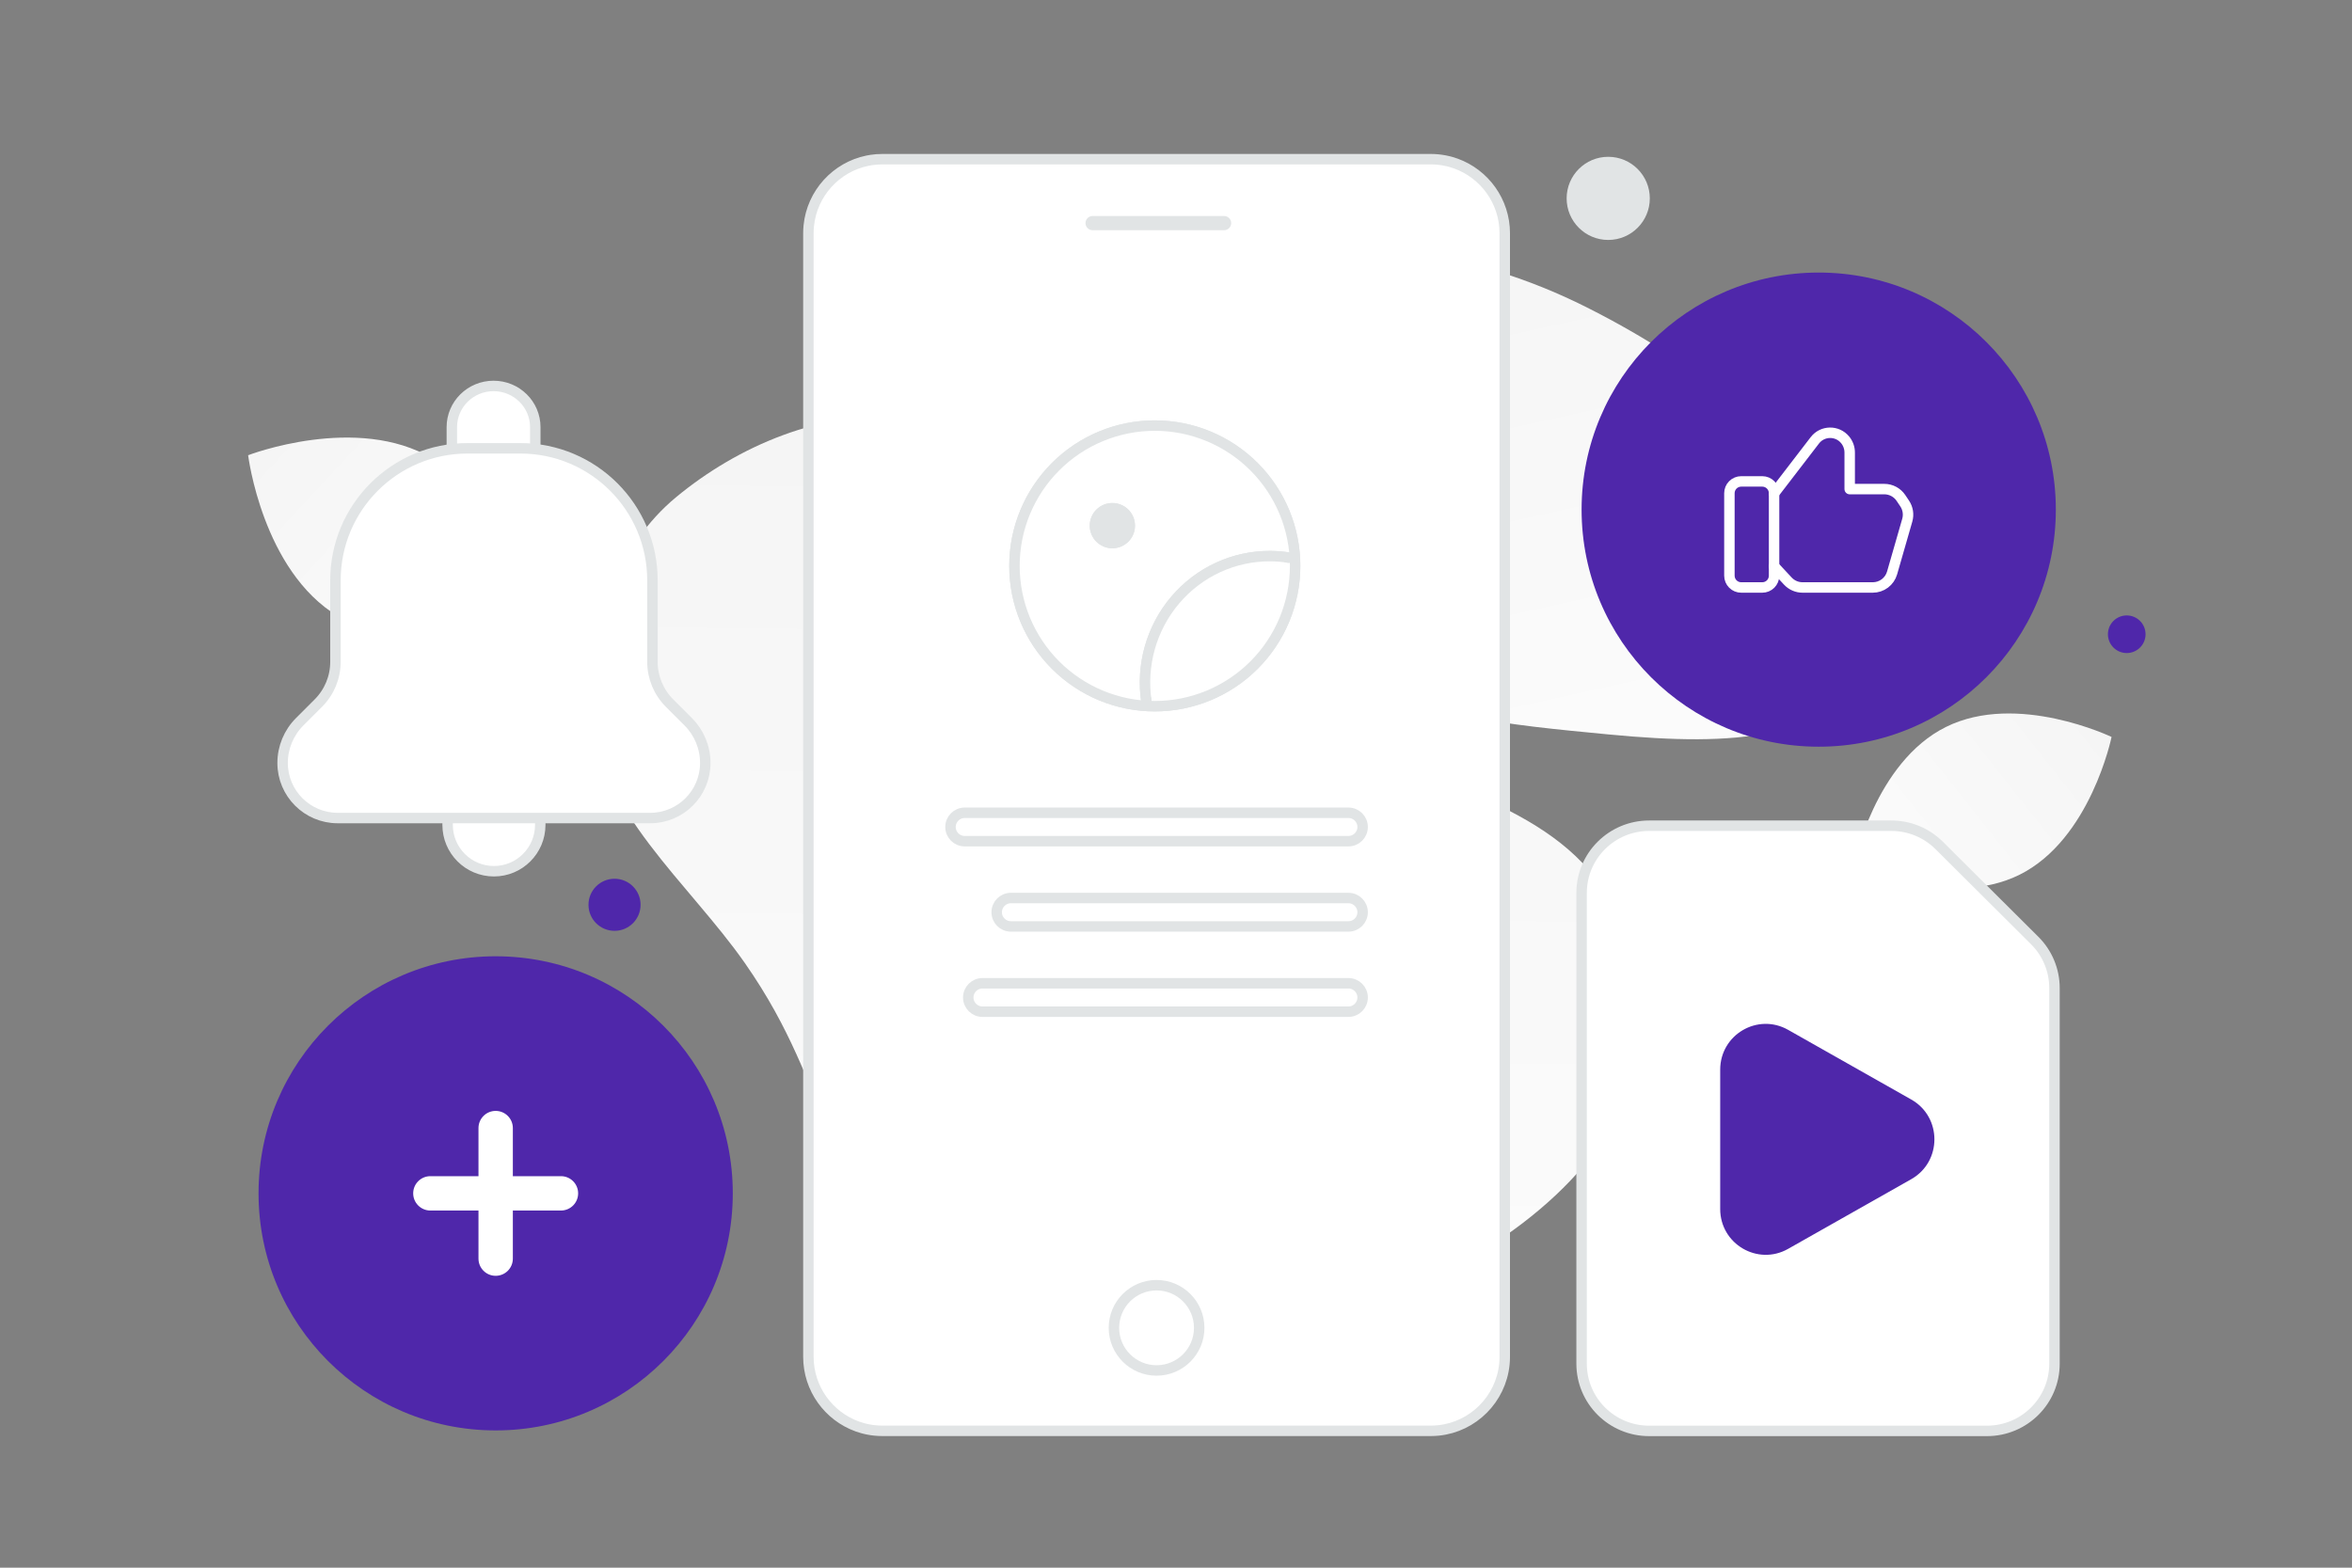 <svg width="900" height="600" viewBox="0 0 900 600" fill="none" xmlns="http://www.w3.org/2000/svg">
<rect x="0" y="0" width="900" height="600" fill="#808080" stroke="none"/>
<g clip-path="url(#clip0_1235_25970)">
<path d="M622.835 414.159C613.318 468.256 483.624 552.61 364.232 482.481C308.705 449.863 320.991 420.002 284.971 368.511C263.501 337.822 228.794 310.322 226.187 272.36C223.929 239.591 237.316 208.046 258.529 190.434C306.236 150.825 387.633 135.029 442.679 227.699C497.725 320.37 647.366 274.636 622.835 414.159Z" fill="url(#paint0_linear_1235_25970)"/>
<path d="M711.959 256.622C697.508 282.412 665.86 285.956 615.158 281.055C577.026 277.362 542.253 274.505 504.119 253.713C477.427 239.171 456.299 219.496 440.878 200.386C424.167 179.684 400.843 156.058 412.277 132.586C427.99 100.342 518.86 73.186 607.098 117.595C704.028 166.393 726.095 231.417 711.959 256.622Z" fill="url(#paint1_linear_1235_25970)"/>
<path d="M772.743 334.808C745.52 348.312 709.388 330.948 709.388 330.948C709.388 330.948 717.418 291.698 744.656 278.213C771.879 264.708 807.996 282.053 807.996 282.053C807.996 282.053 799.966 321.304 772.743 334.808Z" fill="url(#paint2_linear_1235_25970)"/>
<path d="M129.417 235.901C158.441 253.296 200.082 237.215 200.082 237.215C200.082 237.215 194.637 192.938 165.595 175.562C136.571 158.166 94.948 174.227 94.948 174.227C94.948 174.227 100.393 218.505 129.417 235.901Z" fill="url(#paint3_linear_1235_25970)"/>
<path d="M813.802 235.543C809.826 235.543 806.603 238.767 806.603 242.742C806.603 246.718 809.826 249.941 813.802 249.941C817.778 249.941 821.001 246.718 821.001 242.742C821.001 238.767 817.778 235.543 813.802 235.543Z" fill="#4F27AA"/>
<path d="M337.209 238.665C330.451 238.665 324.973 244.143 324.973 250.901C324.973 257.658 330.451 263.137 337.209 263.137C343.967 263.137 349.445 257.658 349.445 250.901C349.445 244.143 343.967 238.665 337.209 238.665Z" fill="#4F27AA"/>
<path d="M235.152 356.258C229.648 356.258 225.185 351.796 225.185 346.291C225.185 340.787 229.648 336.324 235.152 336.324C240.657 336.324 245.119 340.787 245.119 346.291C245.119 351.796 240.657 356.258 235.152 356.258Z" fill="#4F27AA"/>
<path d="M689.451 327.967C685.86 327.967 682.948 325.055 682.948 321.464C682.948 317.872 685.86 314.961 689.451 314.961C693.043 314.961 695.954 317.872 695.954 321.464C695.954 325.055 693.043 327.967 689.451 327.967Z" fill="#4F27AA"/>
<path d="M682.714 530.531C678.097 530.531 674.353 526.787 674.353 522.17C674.353 517.552 678.097 513.809 682.714 513.809C687.332 513.809 691.075 517.552 691.075 522.17C691.075 526.787 687.332 530.531 682.714 530.531Z" fill="#E1E4E5"/>
<path d="M160.262 448.4C153.592 448.4 148.185 442.993 148.185 436.323C148.185 429.653 153.592 424.246 160.262 424.246C166.932 424.246 172.339 429.653 172.339 436.323C172.339 442.993 166.932 448.4 160.262 448.4Z" fill="#E1E4E5"/>
<path d="M725.293 448.693C720.216 448.693 716.101 444.577 716.101 439.501C716.101 434.424 720.216 430.309 725.293 430.309C730.369 430.309 734.485 434.424 734.485 439.501C734.485 444.577 730.369 448.693 725.293 448.693Z" fill="#E1E4E5"/>
<path d="M703.218 171.614C697.574 171.614 692.999 167.039 692.999 161.395C692.999 155.751 697.574 151.176 703.218 151.176C708.862 151.176 713.437 155.751 713.437 161.395C713.437 167.039 708.862 171.614 703.218 171.614Z" fill="#E1E4E5"/>
<path d="M196.798 243.036C198.109 247.931 195.204 252.964 190.309 254.275C185.413 255.587 180.381 252.682 179.069 247.786C177.757 242.891 180.663 237.858 185.558 236.547C190.454 235.235 195.486 238.14 196.798 243.036Z" fill="#E1E4E5"/>
<path d="M382.108 109.963C375.366 109.963 369.9 104.497 369.9 97.755C369.9 91.013 375.366 85.547 382.108 85.547C388.85 85.547 394.316 91.013 394.316 97.755C394.316 104.497 388.85 109.963 382.108 109.963Z" fill="#E1E4E5"/>
<path d="M691.837 396.1C686.651 396.1 682.446 392.737 682.446 388.587C682.446 384.438 686.651 381.074 691.837 381.074C697.024 381.074 701.228 384.438 701.228 388.587C701.228 392.737 697.024 396.1 691.837 396.1Z" fill="#E1E4E5"/>
<path d="M631.303 75.924C631.303 84.712 624.179 91.836 615.391 91.836C606.603 91.836 599.479 84.712 599.479 75.924C599.479 67.136 606.603 60.012 615.391 60.012C624.179 60.012 631.303 67.136 631.303 75.924Z" fill="#E1E4E5"/>
<path d="M229.738 182.156H229.872C230.664 193.38 239.012 193.553 239.012 193.553C239.012 193.553 229.807 193.733 229.807 206.702C229.807 193.733 220.602 193.553 220.602 193.553C220.602 193.553 228.946 193.38 229.738 182.156ZM215.754 475.962H215.882C216.643 487.153 224.657 487.325 224.657 487.325C224.657 487.325 215.82 487.504 215.82 500.435C215.82 487.504 206.982 487.325 206.982 487.325C206.982 487.325 214.993 487.153 215.754 475.962Z" fill="#E1E4E5"/>
<path d="M557.129 62.607C556.539 62.395 555.942 62.203 555.339 62.031C555.139 61.974 554.941 61.913 554.741 61.861C554.529 61.807 554.316 61.756 554.104 61.704C553.682 61.599 553.257 61.507 552.829 61.428C552.397 61.348 551.963 61.275 551.528 61.21C551.088 61.148 550.647 61.095 550.205 61.052C549.912 61.025 549.619 61.003 549.325 60.986C549.17 60.976 549.015 60.961 548.861 60.956C548.406 60.934 547.951 60.923 547.495 60.922H337.629C336.186 60.918 334.746 61.027 333.32 61.249C332.854 61.321 332.39 61.404 331.928 61.498C319.951 63.95 310.733 73.991 309.477 86.386C309.379 87.35 309.331 88.318 309.331 89.287V519.257C309.331 531.535 317.111 541.987 328.001 545.937C328.05 545.955 328.098 545.971 328.147 545.986C328.687 546.177 329.236 546.353 329.788 546.51C329.989 546.568 330.186 546.628 330.389 546.68C330.602 546.734 330.814 546.786 331.026 546.838C331.242 546.889 331.46 546.941 331.679 546.989C331.885 547.035 332.092 547.074 332.301 547.113C332.535 547.159 332.768 547.201 333.002 547.238C333.202 547.271 333.399 547.301 333.6 547.332C333.851 547.368 334.106 547.398 334.364 547.429C334.549 547.45 334.734 547.471 334.923 547.489C335.214 547.517 335.508 547.538 335.802 547.556C335.957 547.565 336.112 547.58 336.267 547.586C336.719 547.608 337.174 547.62 337.632 547.62H547.501C548.478 547.62 549.443 547.571 550.396 547.474C563.714 546.119 574.303 535.503 575.657 522.152C575.754 521.197 575.802 520.23 575.802 519.251V89.287C575.796 77.01 568.016 66.557 557.129 62.607Z" fill="white" stroke="#E1E4E5" stroke-width="4" stroke-linecap="round" stroke-linejoin="round"/>
<path d="M442.563 524.516C451.574 524.516 458.878 517.212 458.878 508.201C458.878 499.191 451.574 491.887 442.563 491.887C433.553 491.887 426.249 499.191 426.249 508.201C426.249 517.212 433.553 524.516 442.563 524.516Z" fill="white" stroke="#E1E4E5" stroke-width="4" stroke-linecap="round" stroke-linejoin="round"/>
<path d="M468.394 82.672H418.092C416.59 82.672 415.373 83.889 415.373 85.391C415.373 86.892 416.59 88.11 418.092 88.11H468.394C469.896 88.11 471.113 86.892 471.113 85.391C471.113 83.889 469.896 82.672 468.394 82.672Z" fill="#E1E4E5"/>
<path fill-rule="evenodd" clip-rule="evenodd" d="M495.585 216.586C495.585 230.828 489.928 244.488 479.858 254.559C469.786 264.63 456.127 270.287 441.884 270.287C427.642 270.287 413.982 264.63 403.911 254.559C393.84 244.488 388.182 230.828 388.182 216.585C388.182 202.343 393.84 188.683 403.911 178.612C413.982 168.541 427.641 162.883 441.884 162.883C456.127 162.883 469.787 168.541 479.858 178.612C489.928 188.684 495.585 202.343 495.585 216.586Z" fill="white" stroke="#E1E4E5" stroke-width="4" stroke-linecap="round" stroke-linejoin="round"/>
<path fill-rule="evenodd" clip-rule="evenodd" d="M495.585 216.586C495.585 230.828 489.928 244.488 479.858 254.559C469.786 264.63 456.127 270.287 441.884 270.287C427.642 270.287 413.982 264.63 403.911 254.559C393.84 244.488 388.182 230.828 388.182 216.585C388.182 202.343 393.84 188.683 403.911 178.612C413.982 168.541 427.641 162.883 441.884 162.883C456.127 162.883 469.787 168.541 479.858 178.612C489.928 188.684 495.585 202.343 495.585 216.586Z" fill="white" stroke="#E1E4E5" stroke-width="4" stroke-linecap="round" stroke-linejoin="round"/>
<path d="M425.649 207.842C429.328 207.842 432.31 204.859 432.31 201.181C432.31 197.502 429.328 194.52 425.649 194.52C421.97 194.52 418.988 197.502 418.988 201.181C418.988 204.859 421.97 207.842 425.649 207.842Z" fill="#E1E4E5" stroke="#E1E4E5" stroke-width="4" stroke-linecap="round" stroke-linejoin="round"/>
<path d="M425.649 207.842C429.328 207.842 432.31 204.859 432.31 201.181C432.31 197.502 429.328 194.52 425.649 194.52C421.97 194.52 418.988 197.502 418.988 201.181C418.988 204.859 421.97 207.842 425.649 207.842Z" fill="#E1E4E5" stroke="#E1E4E5" stroke-width="4" stroke-linecap="round" stroke-linejoin="round"/>
<path fill-rule="evenodd" clip-rule="evenodd" d="M493.087 213.399C490.796 213.046 488.482 212.858 486.164 212.837C472.19 212.736 458.876 218.863 449.74 229.599C440.604 240.334 436.566 254.597 438.694 268.618" fill="white"/>
<path d="M493.087 213.399C490.796 213.046 488.482 212.858 486.164 212.837C472.19 212.736 458.876 218.863 449.74 229.599C440.604 240.334 436.566 254.597 438.694 268.618" stroke="#E1E4E5" stroke-width="4" stroke-linecap="round" stroke-linejoin="round"/>
<path fill-rule="evenodd" clip-rule="evenodd" d="M493.087 213.399C490.796 213.046 488.482 212.858 486.164 212.837C472.19 212.736 458.876 218.863 449.74 229.599C440.604 240.334 436.566 254.597 438.694 268.618" fill="white"/>
<path d="M493.087 213.399C490.796 213.046 488.482 212.858 486.164 212.837C472.19 212.736 458.876 218.863 449.74 229.599C440.604 240.334 436.566 254.597 438.694 268.618" stroke="#E1E4E5" stroke-width="4" stroke-linecap="round" stroke-linejoin="round"/>
<path d="M515.977 376.328H375.947C372.943 376.328 370.509 378.763 370.509 381.766C370.509 384.769 372.943 387.204 375.947 387.204H515.977C518.98 387.204 521.415 384.769 521.415 381.766C521.415 378.763 518.98 376.328 515.977 376.328Z" fill="white" stroke="#E1E4E5" stroke-width="4" stroke-linecap="round" stroke-linejoin="round"/>
<path d="M515.977 343.699H386.823C383.819 343.699 381.385 346.134 381.385 349.137C381.385 352.141 383.819 354.575 386.823 354.575H515.977C518.98 354.575 521.415 352.141 521.415 349.137C521.415 346.134 518.98 343.699 515.977 343.699Z" fill="white" stroke="#E1E4E5" stroke-width="4" stroke-linecap="round" stroke-linejoin="round"/>
<path d="M515.978 311.07H369.15C366.147 311.07 363.712 313.505 363.712 316.508C363.712 319.512 366.147 321.946 369.15 321.946H515.978C518.981 321.946 521.416 319.512 521.416 316.508C521.416 313.505 518.981 311.07 515.978 311.07Z" fill="white" stroke="#E1E4E5" stroke-width="4" stroke-linecap="round" stroke-linejoin="round"/>
<path fill-rule="evenodd" clip-rule="evenodd" d="M778.582 359.958L742.029 323.568C737.173 318.738 730.602 316.027 723.753 316.027H631.052C616.77 316.027 605.202 327.544 605.202 341.763V521.914C605.202 536.133 616.77 547.649 631.052 547.649H760.306C774.588 547.649 786.156 536.133 786.156 521.914V378.153C786.154 374.771 785.483 371.423 784.183 368.301C782.884 365.178 780.98 362.343 778.582 359.958Z" fill="white" stroke="#E1E4E5" stroke-width="4"/>
<path fill-rule="evenodd" clip-rule="evenodd" d="M731.329 451.318L684.199 477.99C672.595 484.549 658.24 476.117 658.24 462.729V409.397C658.24 395.996 672.572 387.577 684.199 394.136L731.329 420.808C743.168 427.484 743.168 444.618 731.329 451.318Z" fill="#4F27AA"/>
<path d="M695.935 285.784C746.046 285.784 786.669 245.161 786.669 195.05C786.669 144.939 746.046 104.316 695.935 104.316C645.824 104.316 605.201 144.939 605.201 195.05C605.201 245.161 645.824 285.784 695.935 285.784Z" fill="#4F27AA"/>
<path d="M674.343 224.845H666.275C665.078 224.845 663.931 224.369 663.085 223.523C662.239 222.676 661.763 221.529 661.763 220.332V188.762C661.763 187.565 662.239 186.418 663.085 185.572C663.931 184.726 665.079 184.25 666.275 184.25H674.343C675.54 184.25 676.687 184.726 677.534 185.572C678.38 186.418 678.856 187.565 678.856 188.762V220.332C678.856 221.529 678.38 222.677 677.534 223.523C676.688 224.369 675.54 224.845 674.343 224.845V224.845Z" stroke="white" stroke-width="4" stroke-linecap="round" stroke-linejoin="round"/>
<path d="M678.855 188.831L694.448 168.53C697.349 164.748 703.016 164.654 706.045 168.333C707.176 169.706 707.795 171.43 707.793 173.209V187.186H721.023C722.287 187.186 723.531 187.498 724.646 188.093C725.761 188.689 726.712 189.55 727.415 190.6L728.821 192.698C729.444 193.629 729.856 194.684 730.029 195.791C730.202 196.897 730.131 198.028 729.821 199.104L724.014 219.282C723.553 220.885 722.582 222.295 721.25 223.298C719.917 224.302 718.294 224.845 716.626 224.845H689.752C688.695 224.845 687.649 224.628 686.68 224.206C685.711 223.784 684.84 223.166 684.12 222.392L678.855 216.726" stroke="white" stroke-width="4" stroke-linecap="round" stroke-linejoin="round"/>
<path fill-rule="evenodd" clip-rule="evenodd" d="M171.282 312.91V315.732C171.282 325.514 179.215 333.447 189.005 333.447C198.794 333.447 206.727 325.514 206.727 315.725V312.902" fill="white"/>
<path d="M171.282 312.91V315.732C171.282 325.514 179.215 333.447 189.005 333.447C198.794 333.447 206.727 325.514 206.727 315.725V312.902" stroke="#E1E4E5" stroke-width="4" stroke-linecap="round" stroke-linejoin="round"/>
<path fill-rule="evenodd" clip-rule="evenodd" d="M204.829 171.367V163.473C204.829 154.771 197.686 147.711 188.862 147.711C180.038 147.711 172.895 154.771 172.895 163.473V171.367" fill="white"/>
<path d="M204.829 171.367V163.473C204.829 154.771 197.686 147.711 188.862 147.711C180.038 147.711 172.895 154.771 172.895 163.473V171.367" stroke="#E1E4E5" stroke-width="4" stroke-linecap="round" stroke-linejoin="round"/>
<path fill-rule="evenodd" clip-rule="evenodd" d="M128.361 222.12C128.361 194.202 150.992 171.582 178.899 171.582H199.121C227.039 171.582 249.659 194.213 249.659 222.12V253.317C249.661 259.233 252.012 264.906 256.195 269.089L263.345 276.238C267.528 280.421 269.879 286.094 269.881 292.01C269.881 303.655 260.445 313.091 248.8 313.091H129.22C117.575 313.091 108.139 303.655 108.139 292.01C108.141 286.094 110.492 280.421 114.675 276.238L121.824 269.089C126.008 264.906 128.359 259.233 128.361 253.317V222.12Z" fill="white" stroke="#E1E4E5" stroke-width="4" stroke-linecap="round" stroke-linejoin="round"/>
<path d="M189.668 547.464C239.779 547.464 280.402 506.841 280.402 456.73C280.402 406.619 239.779 365.996 189.668 365.996C139.557 365.996 98.934 406.619 98.934 456.73C98.934 506.841 139.557 547.464 189.668 547.464Z" fill="#4F27AA"/>
<path d="M196.243 431.747C196.243 428.116 193.299 425.172 189.668 425.172C186.036 425.172 183.093 428.116 183.093 431.747V481.716C183.093 485.347 186.036 488.291 189.668 488.291C193.299 488.291 196.243 485.347 196.243 481.716V431.747Z" fill="white"/>
<path d="M214.652 463.306C218.283 463.306 221.227 460.363 221.227 456.731C221.227 453.1 218.283 450.156 214.652 450.156H164.683C161.052 450.156 158.108 453.1 158.108 456.731C158.108 460.363 161.052 463.306 164.683 463.306H214.652Z" fill="white"/>
</g>
<defs>
<linearGradient id="paint0_linear_1235_25970" x1="423.573" y1="705.371" x2="433.07" y2="-221.489" gradientUnits="userSpaceOnUse">
<stop stop-color="white"/>
<stop offset="1" stop-color="#EEEEEE"/>
</linearGradient>
<linearGradient id="paint1_linear_1235_25970" x1="614.611" y1="423.764" x2="485.811" y2="-155.01" gradientUnits="userSpaceOnUse">
<stop stop-color="white"/>
<stop offset="1" stop-color="#EEEEEE"/>
</linearGradient>
<linearGradient id="paint2_linear_1235_25970" x1="668.204" y1="376.931" x2="892.74" y2="199.322" gradientUnits="userSpaceOnUse">
<stop stop-color="white"/>
<stop offset="1" stop-color="#EEEEEE"/>
</linearGradient>
<linearGradient id="paint3_linear_1235_25970" x1="241.733" y1="291.896" x2="8.193" y2="74.906" gradientUnits="userSpaceOnUse">
<stop stop-color="white"/>
<stop offset="1" stop-color="#EEEEEE"/>
</linearGradient>
<clipPath id="clip0_1235_25970">
<rect width="900" height="600" fill="white"/>
</clipPath>
</defs>
</svg>

